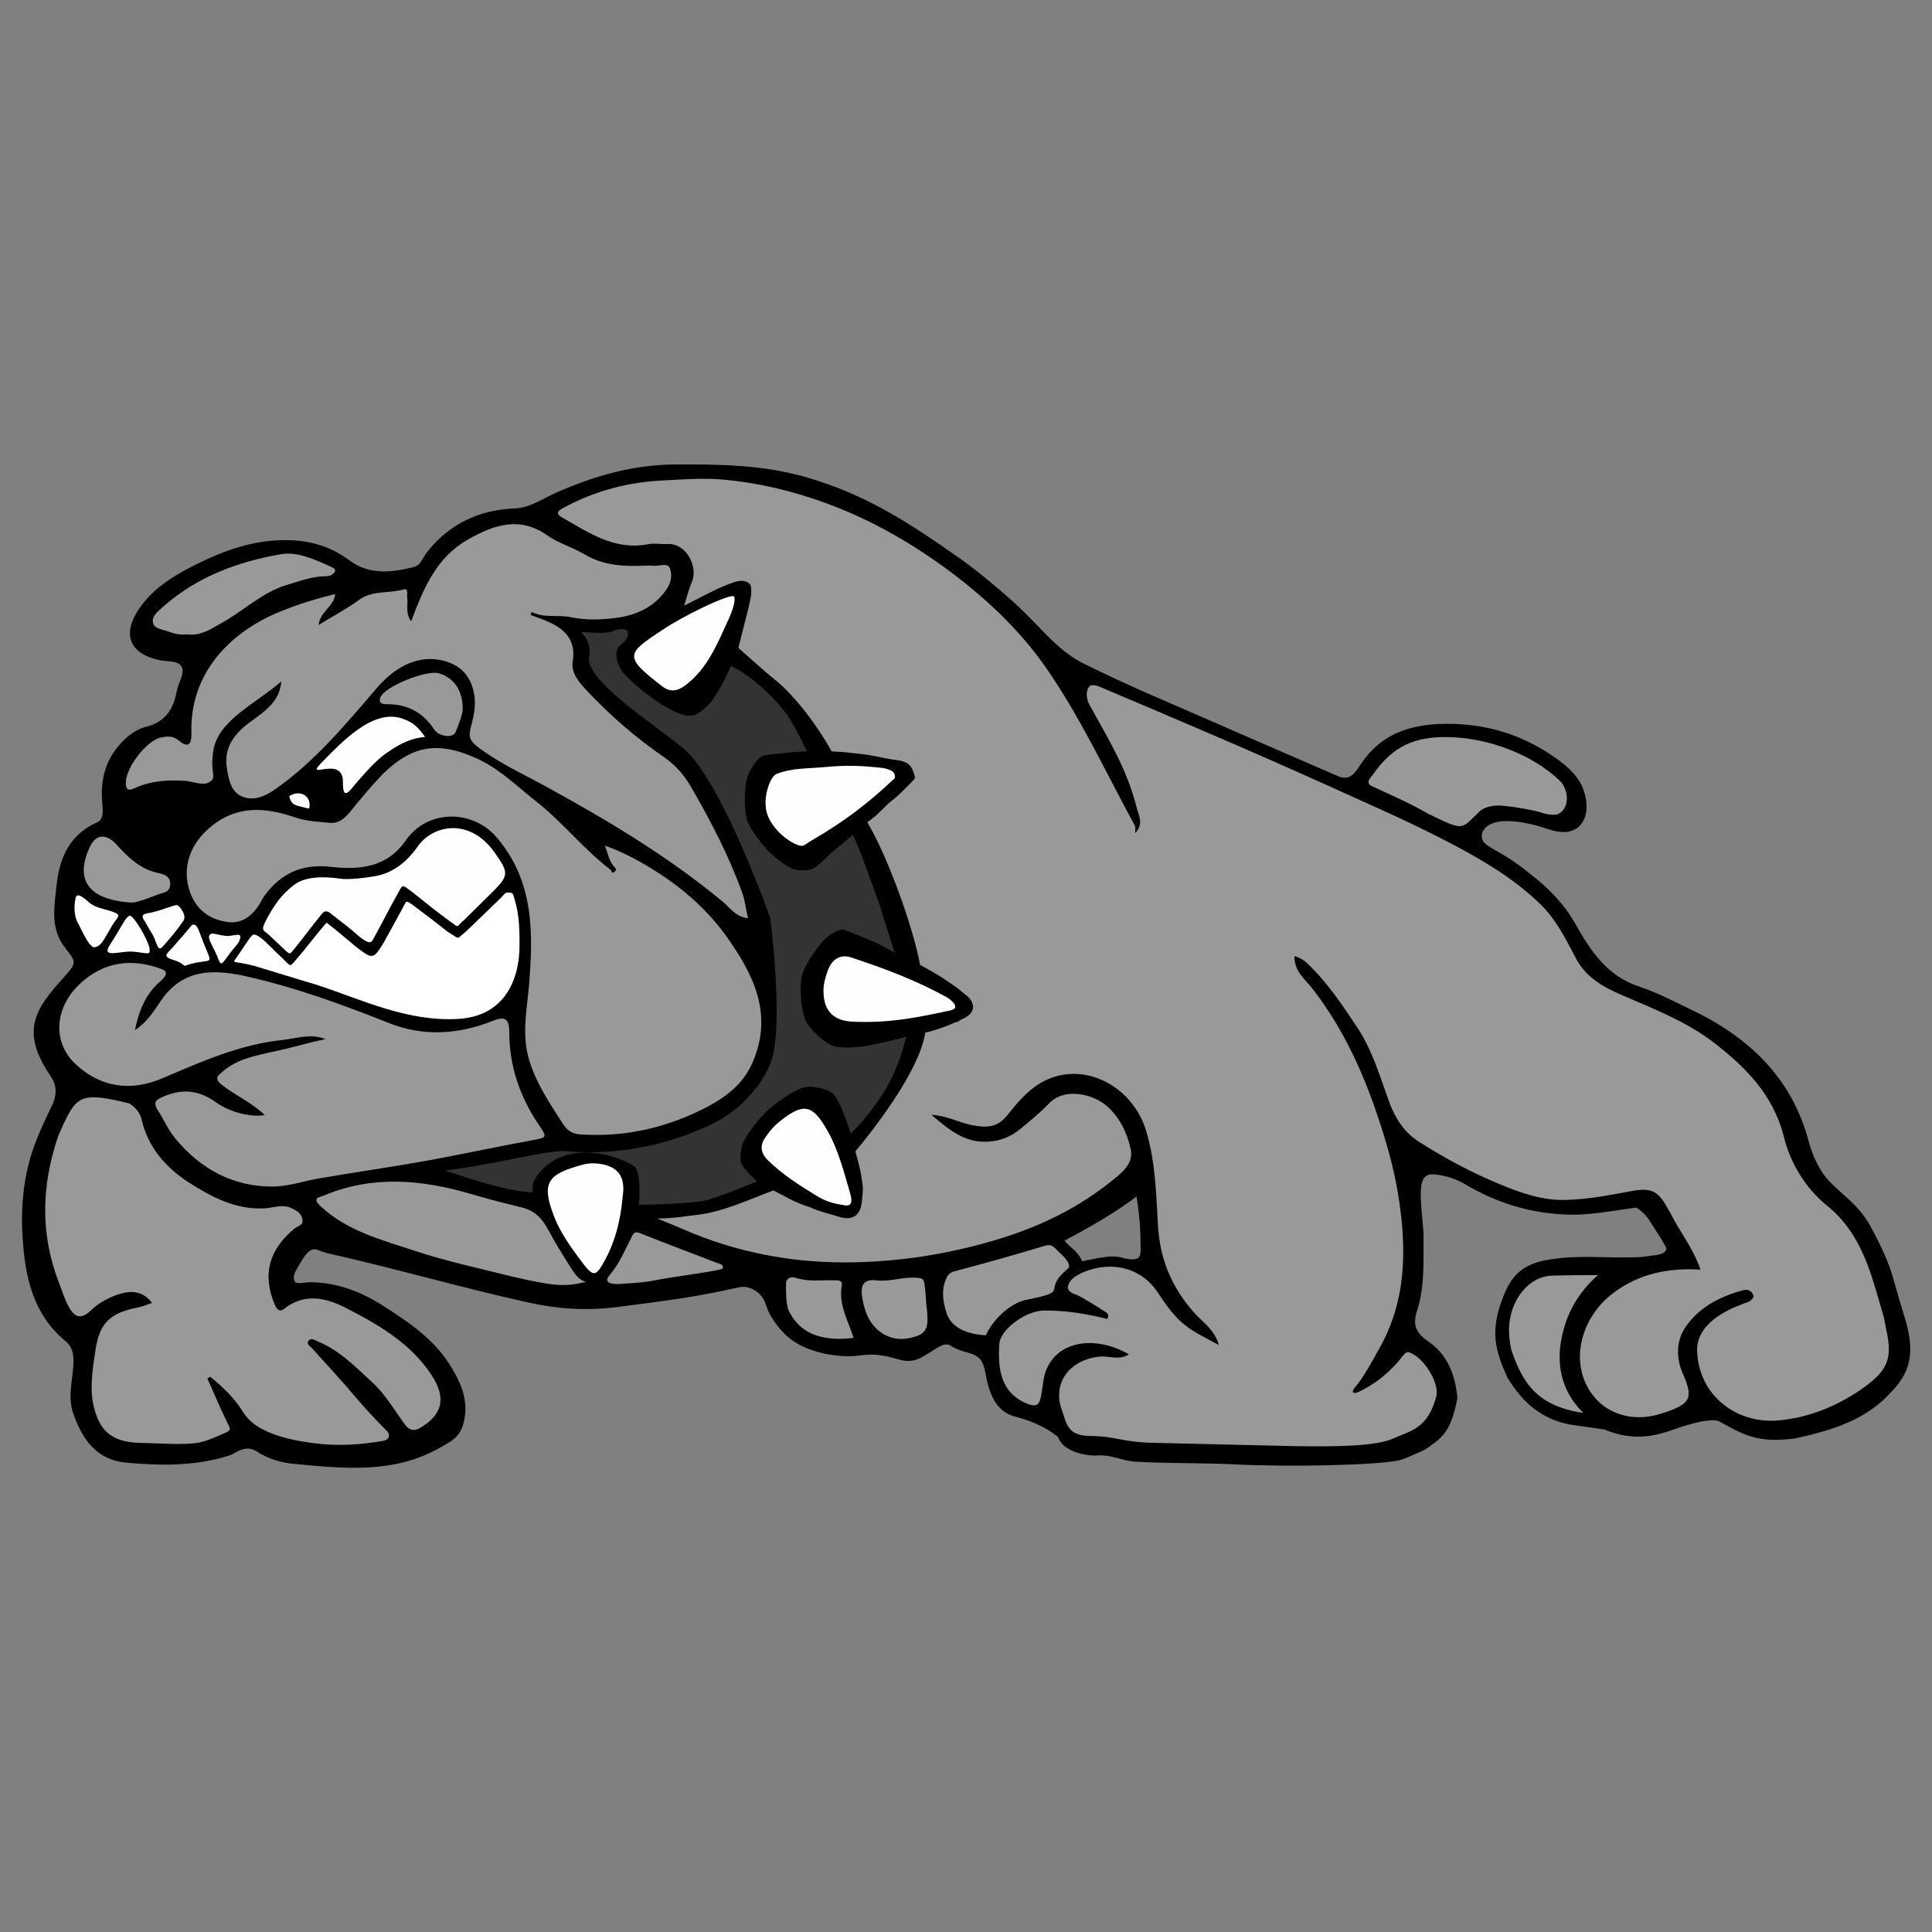 <?xml version="1.0" encoding="utf-8"?>
<!-- Generator: Adobe Illustrator 26.0.1, SVG Export Plug-In . SVG Version: 6.00 Build 0)  -->
<svg version="1.1" id="BD-Body" xmlns="http://www.w3.org/2000/svg" xmlns:xlink="http://www.w3.org/1999/xlink" x="0px" y="0px"
	 viewBox="0 0 1200 1200" style="enable-background:new 0 0 1200 1200;" xml:space="preserve">
<rect x="0" y="0" width="1200" height="1200" fill="#808080" stroke="none"/>
<style type="text/css">
	.st0{display:none;fill-rule:evenodd;clip-rule:evenodd;fill:#FFFFFF;}
	.st1{fill-rule:evenodd;clip-rule:evenodd;stroke:#000000;stroke-width:3;stroke-miterlimit:10;}
	.st2{fill-rule:evenodd;clip-rule:evenodd;fill:#999999;}
	.st3{fill-rule:evenodd;clip-rule:evenodd;fill:#FFFFFF;}
	.st4{fill-rule:evenodd;clip-rule:evenodd;fill:#FEFEFE;}
	.st5{fill-rule:evenodd;clip-rule:evenodd;fill:#333333;}
</style>
<rect id="Background" class="st0" width="1200" height="1200"/>
<g id="Bulldog">
	<path id="Sillowette_00000051377105102562720930000017066519321996059011_" class="st1" d="M1181.3,817.7
		c-2.8-9.1-4.5-14.9-7.3-24.8c-3.6-12.6-11-25.7-14.2-31.7c-6.7-11.7-15.6-17.1-24.8-26.6c-6.1-6.3-10.7-16.5-13-25.1
		c-10.3-39.2-36.9-64.3-72.6-81.2c-10.3-5-20.7-10.4-31.5-14c-20.9-6.8-31.3-23-41.1-40.4c-7-12.2-17.3-22.5-28.7-31
		c-20.3-16.7-30.4-14.7-29.1-25.6c5.2-14.7,32.4-7.4,43.5-3.6c19.3,6.7,25.1-8.6,19.3-23.5c-3.1-7.9-10.3-14-17.5-18.9
		c-21.1-14.7-44.7-21.2-70.6-20.1c-19.3,0.9-35.1,6.8-46.5,23.2c-3.4,4.7-7.2,13.3-16.9,9c-30.6-13.3-61.4-26.6-92.2-40.1
		c-16-7-36.2-15.3-64.3-29.1c-17.3-8.3-26.2-21.1-41.6-35.7c-9-8.5-25.1-22.1-36.7-30.3c-31.8-22.3-58.1-39.7-95.7-50.5
		c-25.9-7.4-52.8-7.9-79.8-7.7c-26.3,0-50.4,7-74,17.4c-8.5,3.8-16.4,9.5-26.3,9.9c-22,0.9-39.8,9.5-53.3,26.6
		c-2.7,3.4-3.8,8.3-8.8,9.7c-14.4,3.6-28.6,5.2-41.4-4.3c-10.3-7.7-21.6-11.5-34.6-12.2c-21.4-1.1-40.5,5.6-58.9,14.7
		c-11.2,5.6-22.3,12-30.6,21.4c-11.5,13.1-17.3,30,7.4,35.4c4.9,1.1,12.4-0.2,14.8,5.2c2.2,5.2-2.2,10.6-3.1,16
		c-2.2,12-7.9,20.1-20.5,23.2c-4.3,1.1-8.5,3.8-12.1,7.2c-11.7,11-15.1,24.4-13.5,39.5c0.4,5,0.7,10.4-4.5,12.6
		c-17.1,7.7-22.5,22.5-24.1,38.8c-1.3,12.4-3.8,25.5,5.2,36.8c7.9,9.7,7.2,11-0.9,20.1c-17.8,19.6-26.5,32.5-8.3,59.3
		c4.5,6.5,4.5,13.1,1.1,20.1c-3.8,7.9-7.6,15.8-10.6,23.9c-7,18.9-8.8,38.6-7.4,58.4c1.6,23.7,6.5,46,26.1,62.2
		c4,3.4,5.2,7.2,5.4,12.4c0.4,10.8-4,21.4-0.4,32.5c5.6,16.5,14.2,28.6,31.9,30.2c21.4,2,44.2,2.2,64.8-4.9c4.9-2.9,10.3-5.9,16.6-2
		c7,4.5,14.6,7,23.2,7.7c30.8,2.9,61.2,6.1,89.3-9.9c5.8-3.4,11-5.4,13.5-12.8c4-12.9-0.2-23.7-6.3-34c-10.1-17.6-26.3-28.4-42.9-39
		c-13.5-8.6-27.9-14-44.1-14.2c-3.8,0-9.2,2-11-1.4c-2.2-4.3,1.1-8.6,3.6-12.9c3.6-6.1,7.2-11.1,13.3-8.4c2.5,1.1,4.9,1.8,7.6,2.3
		c40.9,9.2,81.2,21,122.1,30c18.2,4.1,35.8,5.2,54.4,2.9c29-3.8,47.1-5.8,75.6-12.2c7.5-2,16.6,3.4,18.9,12
		c2.1,6.7,7.1,13.2,11.6,17.6c7.2,7.1,19.5,12,34.7,13c9.7,0.7,14-2,24.3-0.4c12.8,2,16.1,6.9,27.3-0.7c5.8-3.1,10-7.6,15.2-5.7
		c11,7.5,20.3,1.8,23.3,18.7c2.2,13.1,6.7,22.7,16.5,25.5c10,2.6,19.4,6.3,27.3,12.6c0.7,0.6,1.3,1.3,1.6,2.2
		c2.4,6.3,14.2,10.2,23.7,9.5c7.4-0.5,15.1,3.4,22.5,3.9c20.2,1.1,40.7,0.7,60.9,1.6c34,1.8,87.2,0.6,102.1-2.3
		c3.5-0.7,13.1-5.2,16.5-6.8c9.1-6.7,14.8-8.8,19-30.5c-1.3-14.2-6.1-26.4-17.5-34c-9-6.1-10.3-12.4-7.4-21
		c4.9-15.1,3.7-31.8,3.9-47.6c-1.8-21.4-4.4-35.6,4.9-37.7c2.9-0.7,13.5,0.5,22.7,5.9c18.9,11.3,39,17.7,60.8,18.8
		c15.1,0.9,29.7-2.2,44.6-4.2c2.5-0.2,8,5.4,9.7,8.1c3.6,5.6,7.4,11.3,10.6,17.1c1.6,3.2-0.9,6.3-6.8,7.2c-4.5,0.5-8.8,1.4-13.3,1.4
		c-19.3,0.7-36.2-1.8-55.5,1.8c-13.9,2.7-20.7,9-25.8,23c-7.4,19.8-4.7,30.4,3,47.8c5.9,9.2,16.7,25.6,40.8,28.8
		c5.3,0.7,18.5,2.6,18.5,2.6c23,9.6,37.1,1.2,49.7-2.4c5.4-1.6,18.1-5.3,22.6-2.1c17.7,10,25.2,12.4,45.4,10.1
		c22.3-5,43.6-11,59.3-28.8C1187,849.7,1187.2,836.9,1181.3,817.7z M710,775.5c0,5.6-0.9,10.8-14.6,6.8c-4.5-0.7-8.3-0.7-24.3,2.9
		c0,0-0.2-2.9-4.9-7.7c-1.8-1.8-8.8-6.8-5.6-8.3c13.5-7.2,32.4-17.6,46.5-28.9C709.3,755.9,709.8,760.6,710,775.5z"/>
	<path id="body_00000013907705827169741480000007212644437454940333_" class="st2" d="M464.8,378c1.1-5.4,2.7-9.9,1.3-14.9
		c-4.5-4.7-11-1.1-16,0.7c-8.1,3.4-15.7,7.7-25.2,12.4c1.8-5.6,2.9-10.1,4.7-14.4c4.3-9.5-3.1-24.8-15.5-23.9
		c-4,0.2-8.1-0.7-11.9,0.2c-20.9,3.8-36.7-7.4-53.1-16.7c-3.6-2-3.4-3.8,0.7-5.9c19.6-10.6,40.5-16.2,62.7-17.1
		c12.4-0.7,24.3-1.6,36.9-0.5c21.8,2,42.7,7,63,14.4c26.8,9.7,51.3,23.5,74.2,40.1c24.1,17.6,45.9,37.7,63,62.2
		c21.6,31.1,37.3,65.2,55.3,98.3c0.4,0.9,0.2,2.3,0.2,4.5c5.6-5.6,2-11.3,0.9-15.8c-6.1-24.1-17.2-41.9-29.3-63.8
		c-3.4-6.5-1-12,1.4-12.2c2.5-0.3,5.3,1.1,6.9,1.8c46.3,19.6,91.1,38.6,137,59.3c26.8,12.2,53.7,23.7,79.6,37.4
		c19.3,10.1,37.6,21,53.5,35.9c10.8,9.9,17.1,22.5,23.6,35c6.3,12.2,17.5,18.3,29,23.2c19.1,8.3,38.7,15.8,55.5,28.4
		c20.5,15.6,38,32.9,44.7,59.1c4,16.5,13.3,32,26.5,42.8c22.5,18,27.9,43.3,35.3,68.3c0.9,2.7,1.1,5.6,1.8,8.6
		c4.3,18.9,0.9,26.2-15.7,37.7c-15.7,10.8-33.1,17.6-51.7,19.2c-26.1,2-49-15.9-50-43.1c-0.5-13.6,11.8-23,27.1-28.8
		c1.6-0.7,2.8-1.1,4.9-1.8c1.4-0.9,4-2.5,2.5-5c-1.1-2-3.1-2.9-5.6-2.3c-14.2,3.8-26.8,10.1-35.5,22.1c-7,9.5-6.3,21-2,30.4
		c6.7,15.3,4,18.5-13.3,24.1c-17.8,5.9-35.1,0.5-44.3-13.3c-13.5-20.3-4.9-47.1,13.9-61.3c15.7-12,34.2-16,54.4-14.7
		c-4.5-13.3-13-23.7-18.7-35.2c-0.7-1.4-1.6-2.5-2.2-3.8c-5.8-10.4-10.3-12-22.5-9.7c-13.3,2.5-26.3,5-40,5.4
		c-14.6,0.5-28.1-4.3-41.1-9.7c-17.5-7.2-34.4-16.2-50.6-26.6c-9.2-5.9-14.6-14.7-18.2-24.4c-5.8-16-10.6-32.7-20.2-46.9
		c-9.2-13.8-18.4-27.7-30.6-39.2c-2.2-2.3-4.7-3.6-8.1-4.7c-0.2,9.7,6.7,14.4,11.2,20.3c19.8,25.5,32.6,54.3,42.3,84.6
		c5.2,15.8,9.4,31.8,11.7,48.3c4.5,31.3,3.8,61.8-12.4,90.4c-4.3,7.7-8.3,15.3-13.5,22.3c-0.7,0.9-6.1,6.2-0.7,5.4
		c12.4-5.6,21.4-13.5,28.8-23c2.7-3.4,3.6-2.3,6.1-1.1c8.3,4.3,16.6,18.9,14.6,26.4c-5.4,20.1-15.7,21.1-27,26.2
		c-10.3,4.6-34.1,5.1-62.2,4.6c-28.3-0.6-60.8-1.5-85.3-2c-21.5-0.4-24.3-4.2-40.5-4.3c-14.4-0.1-14.6-8.1-17.3-15.3
		c-6.7-17.4,4.5-32.2,23.4-34c5.8-0.5,12.1,2.5,18-1.4c-20.9-12-44.7-8.6-51.7,10.6c-1.8,5.2-1.8,10.8-3.1,16.2
		c-0.9,4.1-2.2,6.1-7.9,4.1c-15.3-6.1-19.1-18.7-17.8-37.4c0.7-9.2,16.6-20.5,27.4-20.7c13.5-0.2,26.5,2,39.6,5.2
		c1.8-2.9-0.7-4.1-2.2-5c-4.7-3.2-9.4-5.9-14.4-8.8c-2.9-1.8-7.2-1.9-7.9-5.6c0.7-5.2,5.4-7.7,9.9-9.7c18-7.4,36.4-2.3,46.3,13.1
		c13.5,20.7,19.3,22.3,37.6,32.2c-2.5-9.5-10.1-14.2-15.3-20.1c-14.2-16-21.4-33.6-22.5-54.8c-1.1-19.4-1.6-39-7.2-57.7
		c-8.5-29.1-40.7-45.1-65.9-30c-8.3,5-14.4,12.4-20.2,19.6c-6.7,8.6-13.9,8.1-22.9,6.3c-7.6-1.6-14.6-5.6-24.5-6.3
		c11.2,9.5,20.7,17.6,35.3,16.7c8.1-0.5,14.6-3.4,20.2-8.1c6.1-5,12.1-9.9,17.5-15.6c10.3-10.6,28.3-5.4,36.2,1.8
		c7.9,7,12.4,16.5,14.6,26.6c2,9-5.8,14.9-11.7,19.6c-20,16.2-42.7,27.5-67.7,35.4c-32.2,10.1-65.2,15.3-98.5,15.3
		c-34,0-67.5-6.5-98.9-20.1c-5.4-2.3-10.8-4.5-17.3-7.2c10.3,0,17.5-1.4,25.4-2.3c15.5-1.8,32.8-9.9,46.8-15.1
		c7.6,3.8,11.7,6.8,22.5,10.4c5.8,2.7,12.4,4.1,18,5.9c8.3,2.7,13.5-0.5,14.4-9.2c0.9-8.8,0.9-8.1-0.4-16.5
		c-0.4-3.4-3.6-14.9-3.6-14.9s39.1-45.5,43.4-73.7c9.9-2.3,18.4-6.3,18.4-6.3c5.4-1.6,0.2,0,4.9-2.3c7.9-3.4,8.5-9.7,1.6-15.1
		c-3.4-2.5-4.3-3.8-9.9-7.4c-5.4-3.8-5.4-3.8-18.2-11c-4.5-24.1-20.2-67.4-32.8-88.6c7-4.7,11.5-10.6,14.6-12.9
		c5.4-4.1,7.6-6.8,12.6-11.7c2.7-2.9,3.1-2.5,1.1-7.4c-2-5.4-6.3-6.1-11.5-6.8c-7-0.9-12.4-2.7-20.9-3.6c-11.2-1.1-5.8-0.9-18-1.6
		c-8.3-14.9-22.5-34.5-36-45.1c-5.2-4.1-17.1-14.9-22-19.2"/>
	<g id="paws_00000092441128072467212480000002696648199779311518_">
		<path id="paw-right_00000038376607707895293240000001532017445204863925_" class="st2" d="M128.8,856.2
			c4.3,9.5,8.1,18.9,12.8,28.2c1.3,2.7,2,3.8-0.9,5.2c-6.3,2.7-13.3,6.3-20.5,6.9c-10.8,0.9-21.7-0.1-33-0.3
			c-19.6-0.3-25.5-9.5-28.7-21.5c-3.1-11.7-1-24.1,0.8-36.1c2.5-16.9,9-23.2,26.8-26.6c2.7-0.5,5.4-1.8,8.3-2.7
			c-5.8-7.9-14.2-8.8-26.3-3.2c-4.3,2-8.3,4.5-11.7,7.9c-5.8,5.4-9.7,4.7-13.5-2c-2.7-4.7-4.3-10.1-6.3-15.3
			c-11.7-30.2-10.8-60.2-0.7-90.4c0.9-2.7,2.7-5.9,3.6-8.3c8.2-17,11.1-20.1,40.9-12.6c4,2.5,6.7,6.1,7.6,10.1
			c4,17.1,14.6,29.3,29,38.8c14.4,9.2,29.7,17.4,47.9,16.2c5.6-0.5,10.8-2.7,16.4,0c3.1,1.6,5.6,2.9,6.5,6.5
			c0.9,3.8-2.2,4.3-4.3,5.6c-16.9,13.5-20.7,29.8-12.6,48.3c1.6,3.4,3.4,3.6,5.2,2.3c12.6-10.1,25.6-7.4,38.2-1.1
			c20.7,10.6,40.7,22.1,53.7,41.9c9.2,14,7.2,24.4-7,32.9c-3.8,2.3-7,1.4-9.4-2c-6.7-9-12.4-19.2-20.7-26.6
			c-10.1-9.2-20-19.6-33.3-25c-2-0.9-4.3-2.5-5.8-0.7c-2,2.3,1.1,3.6,2.2,5c8.8,9.9,18,19.6,26.5,29.8c6.3,7.4,12.8,14.4,19.8,21.4
			c2.5,2.5,1.3,5.4-2,6.1c-14.2,2.5-28.3,3.4-42.5,1.6c-11-1.4-22.3-3.4-32.4-8.6c-5.4-2.7-9.7-6.3-13-11.7
			c-5.2-8.3-12.4-15.1-20-21.2C130.4,855.3,129.7,855.8,128.8,856.2z"/>
		<g id="paw-toes_00000047030029552864662680000005376807253747256238_">
			<g id="paw-toes-left_00000122682841443805705350000012763492288742703763_">
				<path id="paw-toes-left-1_00000036248485556972423400000000837098078996501939_" class="st2" d="M992.5,792
					c-12.8,11.3-19.6,24.4-22.5,38.8c-3.1,14.9-1.3,32.5,13.5,46.8c-31.1-4.4-38.6-21.7-44.8-39.1c-1.9-9.1-2.7-19.1,2.8-30.2
					c4.5-8.8,12.6-15.8,22.9-16c0.7,0,1.1,0,1.8,0C974.1,792,982.2,792,992.5,792z"/>
			</g>
			<g id="paw-toes-right_00000084509558482019129000000013704815964530598831_">
				<path id="paw-toes-right-3_00000075857392263791441160000002876631792138438024_" class="st2" d="M612.3,829.4
					c-17.1-1.1-22.8-8.2-24.6-14.5c-2-6.5-3.1-13.5-0.2-20.3c0.9-2,1.8-4.1,5.4-5c19.1-5,38-10.4,56.7-16c4.3-1.1,5.8,2,7.9,3.8
					c2.5,2.3,8.1,7.4,6.1,10.3c-18,15,3.1,13.8-26.4,19.7c-7.5,1.5-14.4,7.8-17.1,10.6C615.7,822.9,613.6,826.5,612.3,829.4z"/>
				<path id="paw-toes-right-2_00000032610351453092376730000014914980746441384616_" class="st2" d="M575.9,814.5
					c0.2,6.3,1.3,12.6-6.3,15.3c-8.3,2.9-16,2.7-23.4-2.9c-6.7-5.4-9.2-12.6-10.6-20.5c-1.3-7.7,0.2-12.6,9.9-11
					c8.5,0.5,15-2.3,23.4-1.8c3.4,0.5,5-0.1,5.4,4.7C575.4,806.3,575,809.8,575.9,814.5z"/>
				<path id="paw-toes-right-1_00000061470648692540854070000011928694922226470836_" class="st2" d="M530.2,831
					c-21.8,2.7-34.6-4.1-40.7-17.8c-1.4-5.3-1.3-10.6-1.3-15.8c0-3.4,3.1-4.7,5.8-3.8c8.1,2.7,16.2,1.4,24.3,1.6
					c2.7,0,5.2,0,4.5,3.6C520.8,810.5,526.8,820.2,530.2,831z"/>
			</g>
		</g>
	</g>
	<path id="tail_00000111174609829595913010000011642395459761310353_" class="st2" d="M953.2,503.6c-11.2-2.4-17.1-2.9-20.7-3.2
		c-3.1-0.3-9.8,0.1-13.5,3.6c-11.9,11.2-8.9,12.7-32.6,1.1c-11.2-6.5-20.6-10.4-34.9-17.1c-2.5-1.6-1.8-3.3,1.1-6.7
		c12.7-18.5,26.8-23.5,45.2-23.5c26.8,0,55.1,11.4,71.6,27.7c5.4,6.3,5.4,17.4-2.3,20.4C961.7,506.8,957,504.3,953.2,503.6z"/>
	<g id="chest_00000026885449926032977850000010076055566580535218_">
		<path id="chest-2_00000165952253446638241890000008969043608305526668_" class="st2" d="M449,787.7c0,1.5-30.1,5-45.2,8.1
			c-8.8,1.2-9.8,1-17.4,1.6c-10.9,0.8-10.2-2.7-7.8-5.4c6.1-7,9.4-15.3,13.5-23.2c1.1-2.3,1.8-4.5,5.8-2.7
			c15.7,6.3,31.7,12.2,47.4,18.3C449.1,785.7,449,785.7,449,787.7z"/>
		<path id="chest-1_00000181771963485606630440000005887233539136595865_" class="st2" d="M364,796.2c-14,3.3-20.1,2.6-47.2-3.6
			c-19.8-5-39.6-9.2-58.9-15.6c-20.7-6.8-42.3-12.4-58.7-27.7c-1.1-1.1-2.9-2.9-2.7-4.1c0.2-1.6,2.7-1.8,4.3-2.5
			c30.6-12.9,60.9-10.1,91.7-1.1c10.8,3.2,21.6,5.9,32.4,8.6c7.6,2,12.1,7,15.7,13.8c4.7,8.8,9.9,17.1,15.3,25.5
			C358,792.4,360.2,795.3,364,796.2z"/>
	</g>
	<g id="face_00000177455204033984656170000009626555614290128542_">
		<path id="forehead_00000155840145733009905060000011039410694344309649_" class="st2" d="M329.6,382c2.7,0.9,5.2,2,7.9,2.9
			c11.9,4.7,20.7,11.3,18.2,26.2c-1.1,7.2,4.3,13.1,9.2,18.3c14.4,15.3,30.4,29.1,47.7,41c7.6,5.2,12.8,11.7,17.1,19.2
			c12.1,21,23.2,42.4,31.3,64.9c1.8,5,2.2,10.1,3.6,15.8c-7.6-0.7-11.2-6.5-15.5-10.1c-34-28.2-71.7-50.7-110.4-71.9
			c-14.4-7.9-29.5-14.7-42.5-24.8c-5.2-4.1-4.9-6.8-3.8-11.7c2.5-9.2,4.3-18-0.2-28.2c-3.6-7.7-9.4-11-15.5-12.9
			c-16.4-4.7-31,3.2-42.5,16.5c-19.6,22.8-38.9,46.2-64.1,63.6c-5.6,3.8-12.6,6.8-19.3,4.1c-7.6-2.9-8.8-11-9.9-18
			c-2-12.6,4.7-21.2,14.4-28.4c6.1-4.5,12.8-8.8,16.6-15.6c1.6-2.9,2.5-6.1,2.9-9.7c-16.2,14-39.3,24.2-42.3,43
			c0,0.2-0.9,5.3-0.6,9.7c0.5,6.7,1.8,8.1-2.5,10.2c-3.6,2-9.9-0.9-14.8-1.1c-10.6-0.7-21.1,0-30.8,4.5c-4.9,2.3-5.8,0.2-5.6-4.1
			c0.4-9,12.8-25.3,21.6-27.3c3.6-0.7,7.4-1.4,11.2,1.8c5.8,5,8.1,2.5,7.9-4.3c-1.3-38.1,25-63.6,55.3-75.8c11-4.5,22-7.9,34-10.8
			c-0.7,7.7-9.4,10.8-10.3,19.2c9-5.6,17.3-9.9,24.7-15.3c8.5-6.5,18.9-4.1,28.1-6.8c3.1-0.9,2,2.9,2.2,4.7
			c0.7,4.7-1.3,10.1,2.5,15.1c7.6-20.3,15.5-39.5,35.1-50.7c16.2-9.2,32.2-14.9,49.7-2.5c6.7,4.7,15.3,7.2,22.7,11.5
			c11.2,6.8,23.6,7.7,36.2,7.2c2.2,0,4.3-0.2,6.5,0c3.6,0.5,9.2-2.3,10.6,1.8c1.3,4.1,0.9,8.6-2.5,13.3
			c-7.4,10.4-17.8,15.3-29.7,17.1c-9.7,1.4-19.8,1.8-29.2-0.2c-8.3-1.8-16.6,0.7-24.3-3.2C329.9,380.5,329.6,381.4,329.6,382z"/>
		<path id="cheek-right_00000036244452293168381320000002161273620112944778_" class="st2" d="M375.7,525.2
			c13,4.7,23.8,10.8,34.2,17.6c16.2,10.6,30.6,23.7,41.6,39.2c16.4,23.2,28.8,47.6,16.2,77.3c-5.8,14-17.1,22.3-29.2,28.6
			c-22.7,11.7-47.4,18-73.8,16.9c-6.1-0.2-10.6,0-15.1-6.8c-8.1-12.6-16.4-24.8-20.9-39.5c-4.7-15.6-1.6-30.4-0.2-45.5
			c2.7-32.9,3.6-65.4-20.2-93.1c-15.1-17.4-42.9-17.1-56.2,2c-11.7,17.1-29,18.5-46.8,16.5c-17.8-2-30.8,4.1-40.9,17.8
			c-0.9,1.1-1.6,2.5-2.2,3.6c-4.5,8.1-11.2,14.2-20.7,12.9c-10.8-1.4-19.3-7.2-23.4-18.3c-5.6-15.6,0.2-30.9,13.3-41.3
			c16.6-13.3,34-11.5,51.9-5.4c7.2,2.5,14.8,2.7,21.8,3.4c8.3,0.7,12.8-7.9,17.8-13.5c9-10.6,17.8-21.9,30.1-28.4
			c15.3-8.3,30.6-4.1,45.2,2.9c13.3,6.5,23.6,16.9,35.1,25.9c16.4,12.9,29.2,29.5,45.9,42.2c0.9,0.7,0.4,2.9,2.7,1.1
			c1.1-1.1,0.7-1.8-0.2-2.7C378.2,534.9,377.8,530.6,375.7,525.2z"/>
		<path id="chin_00000129914079773397711610000014557996126624464809_" class="st2" d="M202.2,645.4c-9-3.6-17.8-0.5-26.3,0.5
			c-26.5,2.7-50.4,13.3-74.7,23.7c-19.8,8.6-38.9,5.9-54.4-8.8C32.2,647,34,625.6,49.8,610.9c14.6-13.5,31.9-16,50.6-9
			c3.6,1.4,3.8,3.6-0.9,7.7c-9.4,8.1-13.3,18.7-15.7,30.2c7.2-4.5,11.7-11.7,16.2-18.3c12.8-18.7,30.4-19.8,50.6-15.6
			c31.3,6.8,60.9,17.6,90.4,29.3c21.6,8.8,43.6,7.4,65-1.1c7.2-2.9,10.3-1.8,10.3,6.8c0,21,6.5,40.1,18.2,57.5
			c5.6,8.3,5.4,8.1-4.3,9.9c-20.9,3.8-41.8,8.3-62.7,12.2c-22.7,4.1-45.9,7.4-68.6,11.3c-9.9,1.6-19.8,5.2-29.7,5.2
			c-24.7,0-44.7-11-60.3-29.8c-4.5-5.4-7.2-12-11-17.8c-3.1-5-0.7-6.5,3.6-8.3c11.7-5,21.8-4.1,32.4,3.4c9.4,6.8,22.7,9.5,30.6,8.1
			c-8.1-7.7-17.8-12-26.1-18.3c-6.3-4.7-2.7-6.3,0.2-9c9-7.7,20.7-9.7,31.5-12.2C180.6,651,191.2,647.7,202.2,645.4z"/>
		<path id="ear-left_00000145035805505775521710000011320170355788854958_" class="st2" d="M116.2,394c-3.8,0.5-7.6-0.2-11.2-1.6
			c-3.8-1.6-9.9-1.6-10.1-6.5c-0.2-4.1,4.3-7,7.4-9.9c20.7-18,45.9-27.3,72.4-31.8c10.6-1.8,21.8,3.8,31.9,8.3
			c1.3,0.7,2,1.8,1.3,2.7c-1.1,1.8-2.9,2.7-5.4,2.7c-8.8,0-16.6,3.2-25,5.6c-15.7,5-27.2,16.9-41.6,24.4
			C130.2,391.3,123.9,395.1,116.2,394z"/>
		<path id="cheek-left_00000157275383172021572860000001093684150265109419_" class="st2" d="M81.2,560.6c-28.8-2-34.2-16.2-25.2-35
			c3.8-7.7,10.1-7.7,16-1.4c7.2,7.9,14.8,15.6,26.1,18c3.4,0.7,7.9,1.8,7.6,7.2c-0.2,5.2-4.7,5-7.4,6.1
			C91.5,558.1,85,560.8,81.2,560.6z"/>
		<path id="eye-brow_00000150078990560721797480000000981936441674829759_" class="st2" d="M287.4,440.9c-0.3,3.2-2.3,8.7-4.3,13.5
			c-1.3,4.3-10.3,3.4-13.5-1.4c-7-10.6-16.6-15.6-29-15.6c-3.1,0-5.8-0.5-4.3-4.3c2.7-6.8,28.6-17.1,36.2-14.9
			C282.2,421,287.6,429.2,287.4,440.9z"/>
		<g id="Teeth_00000113332231940062772100000001402100256831319968_">
			<path id="tooth-6l_00000061451870237768258860000002679706345031106998_" class="st3" d="M202.9,573.1
				c6.3,4.9,12.6,10.3,18.4,15.1c10.1,7.8,10.6,7.7,16.9-2.5c4.3-7.7,8.4-15.3,12.6-23c1.6-2.8,1-4,6.1-0.2
				c7.4,5.6,13.9,10.4,21.1,16.2c8.3,5,5.1,4.9,11.4-0.1c7.9-7.6,13.9-13.3,22.1-21.3c1.1-1.3,2.6-3.1,3.6-2.9
				c1.5,0.2,3.3-0.4,3.8,1.7c3.2,10.1,3.8,17.4,3.8,30.1c0.2,22.5-9.4,45.3-38.7,46.7c-31.5,1.6-59-11.9-87.5-21.3
				c-14.1-4.1-23.6-7.2-39-11.8c-12-3-13.5-1.3-11-4.5c3.5-4.7,7.5-11.7,10.3-14.5c2.2-1.6,7.9,3.8,11.2,7.2
				c1.1,1.1,6.7,6.6,7.8,7.5c5.2,5.3,4.1,5.2,9-0.5C189.7,589.5,197.7,578.7,202.9,573.1z"/>
			<path id="tooth-6u_00000137128354568402637910000004953789283468164772_" class="st4" d="M211.6,545.8c5.1,0.7,15.6-0.5,22.4-1.8
				c11.4-2.2,19.9-10.3,25.2-17.9c9.7-14.1,32.5-18.2,47.8,3.1c9.5,13.4,9.3,14.6-2.6,26.3c-5.4,5.4-11,10.8-16.4,16.2
				c-5,4.1-2.3,4.9-8.1,0.9c-8.7-6.4-16-12.2-23.8-18.5c-6.9-5-5.6-5.2-9.4,1.6c-5.4,9.5-8.6,16.2-14,26c-1.9,3.3-1.9,5.8-9.1,0.4
				c-6.3-5.6-10.8-9-17.8-14.4c-3.1-2.7-4.7-1.8-6.5,0.7c-3.8,4.5-12.8,16.6-16.6,21.1c-2.8,3-2.1,4-6.3,0c-3.2-3-4-3.7-10.1-9.5
				c-3.7-2.6-4.2-2.7,0.4-11.1c4.6-8.1,8.7-13.7,15.6-19C189.2,544.3,201,544.2,211.6,545.8z"/>
			<path id="tooth-1" class="st4" d="M54.6,559.9c5.3,4.9,12.1,4.5,17.9,7.5c2,1.2,0.5,2.7-1.5,5.4c-1.4,2-4.9,8.2-5.3,8.9
				c-1.8,3.1-3.7,6.1-6.6,6.6c-3.1,1.2-7.6-8.9-10.6-14.9c-1.8-2.5-3.1-9.2-1.5-15.8C47.6,555.4,49.5,555.3,54.6,559.9z"/>
			<path id="tooth-4_00000039828959215540321100000008377642815147229349_" class="st4" d="M114.7,599.9c-0.2,0-2.7-2.4-6.2-3.4
				c-7.9-2.3-5.3-3.8-1.2-8.1c1.1-1.3,5.3-6.2,6.5-7.4c3.4-4,5.3-6.7,6.1-6.7c3.3,0,2.8,2.8,9.6,18.8
				C131.8,599.1,127.9,595.3,114.7,599.9z"/>
			<path id="tooth-3_00000036940557002536098050000008281444222795778967_" class="st4" d="M114.2,571.5c-4,6.1-10.2,13.2-13,16.3
				c-3,3.3-3.2-0.2-5.8-6.1c-1.8-3.4-3.3-5.5-5.5-9.5c-1.7-2.6-2.4-4.2,1.9-5c5.8-0.7,17.1-5.5,18-5
				C110.8,561.8,115.9,567.7,114.2,571.5z"/>
			<path id="tooth-5_00000098189625145229142810000010944889076856265602_" class="st4" d="M148.5,584.7c-0.9,2-4,4.8-7,9.2
				c-3.9,5.1-4.1,6-5.9,1.9c-1.8-5.5-6.6-12.3-5.7-14.4c1.2-3,3.4-0.8,11.2,0C146.4,581.2,151.3,578.4,148.5,584.7z"/>
			<path id="tooth-2_00000054947229185627745950000010507294449910758049_" class="st4" d="M92.8,588.8c0.8,5-0.9,3.1-10.1,2.3
				c-7.9-0.7-20.2,4.6-14.4-4.3c7.9-12.1,9.2-16.6,12.1-18C82.6,567.8,91.9,583.6,92.8,588.8z"/>
		</g>
		<g id="eye_00000072259997409892475340000008813713415222902165_">
			<path id="eye-white_00000181061965576766756040000011963357067078954404_" class="st4" d="M264,457.7
				c-6.1,0.7-12.8,1.9-25.6,11.2c-7,5.6-11.2,10.8-15.7,15.8c-4.3,4.5-9.9,14.7-9.7,1.1c0.2-18-26.5,0.9-11.9-13.5
				c10.3-10.4,31-33.1,49.5-25.7C255.2,448.3,258.8,450.2,264,457.7z"/>
			<path id="eye-white-sm_00000070808068883679698700000006733239468750148996_" class="st4" d="M179.6,494.6
				c5.8-4.1,13.7-1.1,12.6,6.8c-0.2,1.4-1.3,0.5-6.5-0.7C181.7,499.7,180.8,498.6,179.6,494.6z"/>
		</g>
	</g>
	<g id="collar_00000176035132441505447110000011235949398208499635_">
		<g id="collar-spikes_00000117658664115201232390000012488713534279656337_">
			<path id="spike-5_00000111877598068923292580000013079547129479818640_" class="st4" d="M386.7,743.7
				c-1.3,14.9-4.9,28.9-12.6,41.9c-4,6.8-5.8,6.8-10.8,0.7c-8.1-10.6-16-21.2-20.2-33.6c-7-19.4-1.3-23.9,19.6-29.5
				c4.5-1.1,9.9-0.7,14.4,0.7C386.7,727,388.1,734.9,386.7,743.7z"/>
			<path id="spike-3_00000080194431084880616640000001404381608824017849_" class="st4" d="M591.1,627.4c-22.7,5-39.4,8.1-61.2,7.2
				c-12.1-0.5-18.2-6.5-18.4-18.5c-0.2-4.5,1.1-9,2.5-12.9c2-5.9,6.7-11,14.4-8.6c20.7,6.8,40.9,14.4,60,25
				C591.1,621.5,596.3,625.6,591.1,627.4z"/>
			<path id="spike-4_00000085233072057058735600000014578272772658604954_" class="st4" d="M523.5,748.4c-6.7-0.9-11.5-2.7-16.2-5.6
				c-10.6-6.5-21.1-13.1-30.1-21.9c-4.7-4.5-5.4-9.2-2-14.2c2.7-4.1,6.1-7.9,9.9-10.8c14.4-11.3,19.8-9.5,28.8,6.3
				c7,12.4,10.3,25.9,14.2,39.2C529.1,744.8,530,750.3,523.5,748.4z"/>
			<path id="spike-2_00000024704070868414922670000015174697021652124331_" class="st4" d="M498.1,525.4c-6.3-0.2-22.3-12.2-22.5-25
				c-0.7-7.9,3.1-18.5,7-19.8c9.2-3.6,19.1-3.2,29-4.1c14.4-1.4,23.8-0.9,36.7,0.5c1.6,0.2,6.5,1.4,7.2,3.6c0.4,1.4,0.9,2.7-0.9,3.8
				c-14.8,14-29.9,25.7-50.1,37.4C501.6,523.4,499.9,525.2,498.1,525.4z"/>
			<path id="spike-1_00000112593506153219050130000002540187088222672309_" class="st4" d="M455.8,370.3c1.6,2.3-1.3,10.1-3.1,14
				c-7,15.1-13,30.9-27.2,41.5c-4.7,3.6-9.4,4.1-13.9,0.7c-24.3-18.7-22.9-20.3-0.2-35.2C424.7,382.3,452,369.2,455.8,370.3z"/>
		</g>
		<path id="collar_00000039109993591735694780000000425070608043292552_" class="st5" d="M360.7,392.4c0,0,7.2,6.1,5.2,15.3
			c-3.4,15.1,45,45.1,59.4,57.9c23.8,21.2,53.1,104.6,53.1,104.6s9,69.2,0,90.6c-5.6,13.5-18.7,30.2-40.7,39.5
			c-12.1,5.2-43.8,18.5-87,14.7c-10.3-0.9-47.7,9.2-74.7,12c21.4,6.8,34.6,11.5,52.2,13.5c5.8,0.7-0.7-2.5,5.8-10.8
			c19.8-25.9,58-8.3,60.7-4.5c3.8,5.4,2.2,23.2,2.2,23.2s31.7-0.7,40.9-2.7c8.3-1.8,32.4-12,32.4-12s-8.8-7.9-9.9-11.5
			c-0.9-2.9,0-9.5,1.1-12.2c2.9-6.1,11.5-17.4,16.9-21.6c4.9-4.1,16-12.4,22.5-13.3c4-0.5,13,1.1,16.2,3.8c2.7,2.3,5.4,8.8,6.7,12
			c1.3,2.9,4.7,13.1,4.7,13.1s11.7-10.4,22.5-28.9c8.5-14.7,11.9-31.1,11.9-31.1s-20.9,5.4-27.9,6.1c-4.5,0.5-13.9,1.1-18-0.7
			c-5.2-2-13.7-9.9-16.2-14.9c-3.1-6.3-4.3-21-2.7-28c1.3-6.3,8.8-17.4,13.3-22.1c2.7-2.9,9.4-8.1,13.3-6.8c6.7,2.5,12.6,5,16.9,6.8
			c5.4,2.3,14.2,7.4,14.2,7.4l-9.9-31.3l-10.8-29.8l-5.2-12.2c0,0-9.7,8.1-13,10.8c-3.1,2.7-8.8,9.2-12.8,10.6
			c-2.5,0.9-8.3,0.9-11,0c-4.5-1.4-11.7-7.4-15.1-10.6c-4.3-4.3-12.1-14.2-13.9-20.1c-2-6.3-1.8-19.6,0-25.9
			c1.1-3.8,5.2-11,8.5-13.1c3.1-2,11.2-1.8,14.8-2.5c3.4-0.5,13.9-1.1,13.9-1.1s-8.3-17.8-13.9-24.8c-11.9-14.7-24.3-23.9-33.3-28.2
			c0,0-3.8,8.6-5.4,11.3c-1.8,3.2-5.4,9.5-7.9,12.2c-2,2-6.5,6.1-9.2,7c-1.6,0.5-5.2,0.5-6.7,0c-4-0.9-11.2-4.7-14.6-7
			c-6.5-4.1-18.7-13.8-23.4-19.6c-3.4-4.3-6.3-13.1-1.3-16.9c7.9-6.1,5.4-12.9-4.9-8.6C376.9,394.2,360.7,392.4,360.7,392.4z"/>
	</g>
</g>
</svg>
